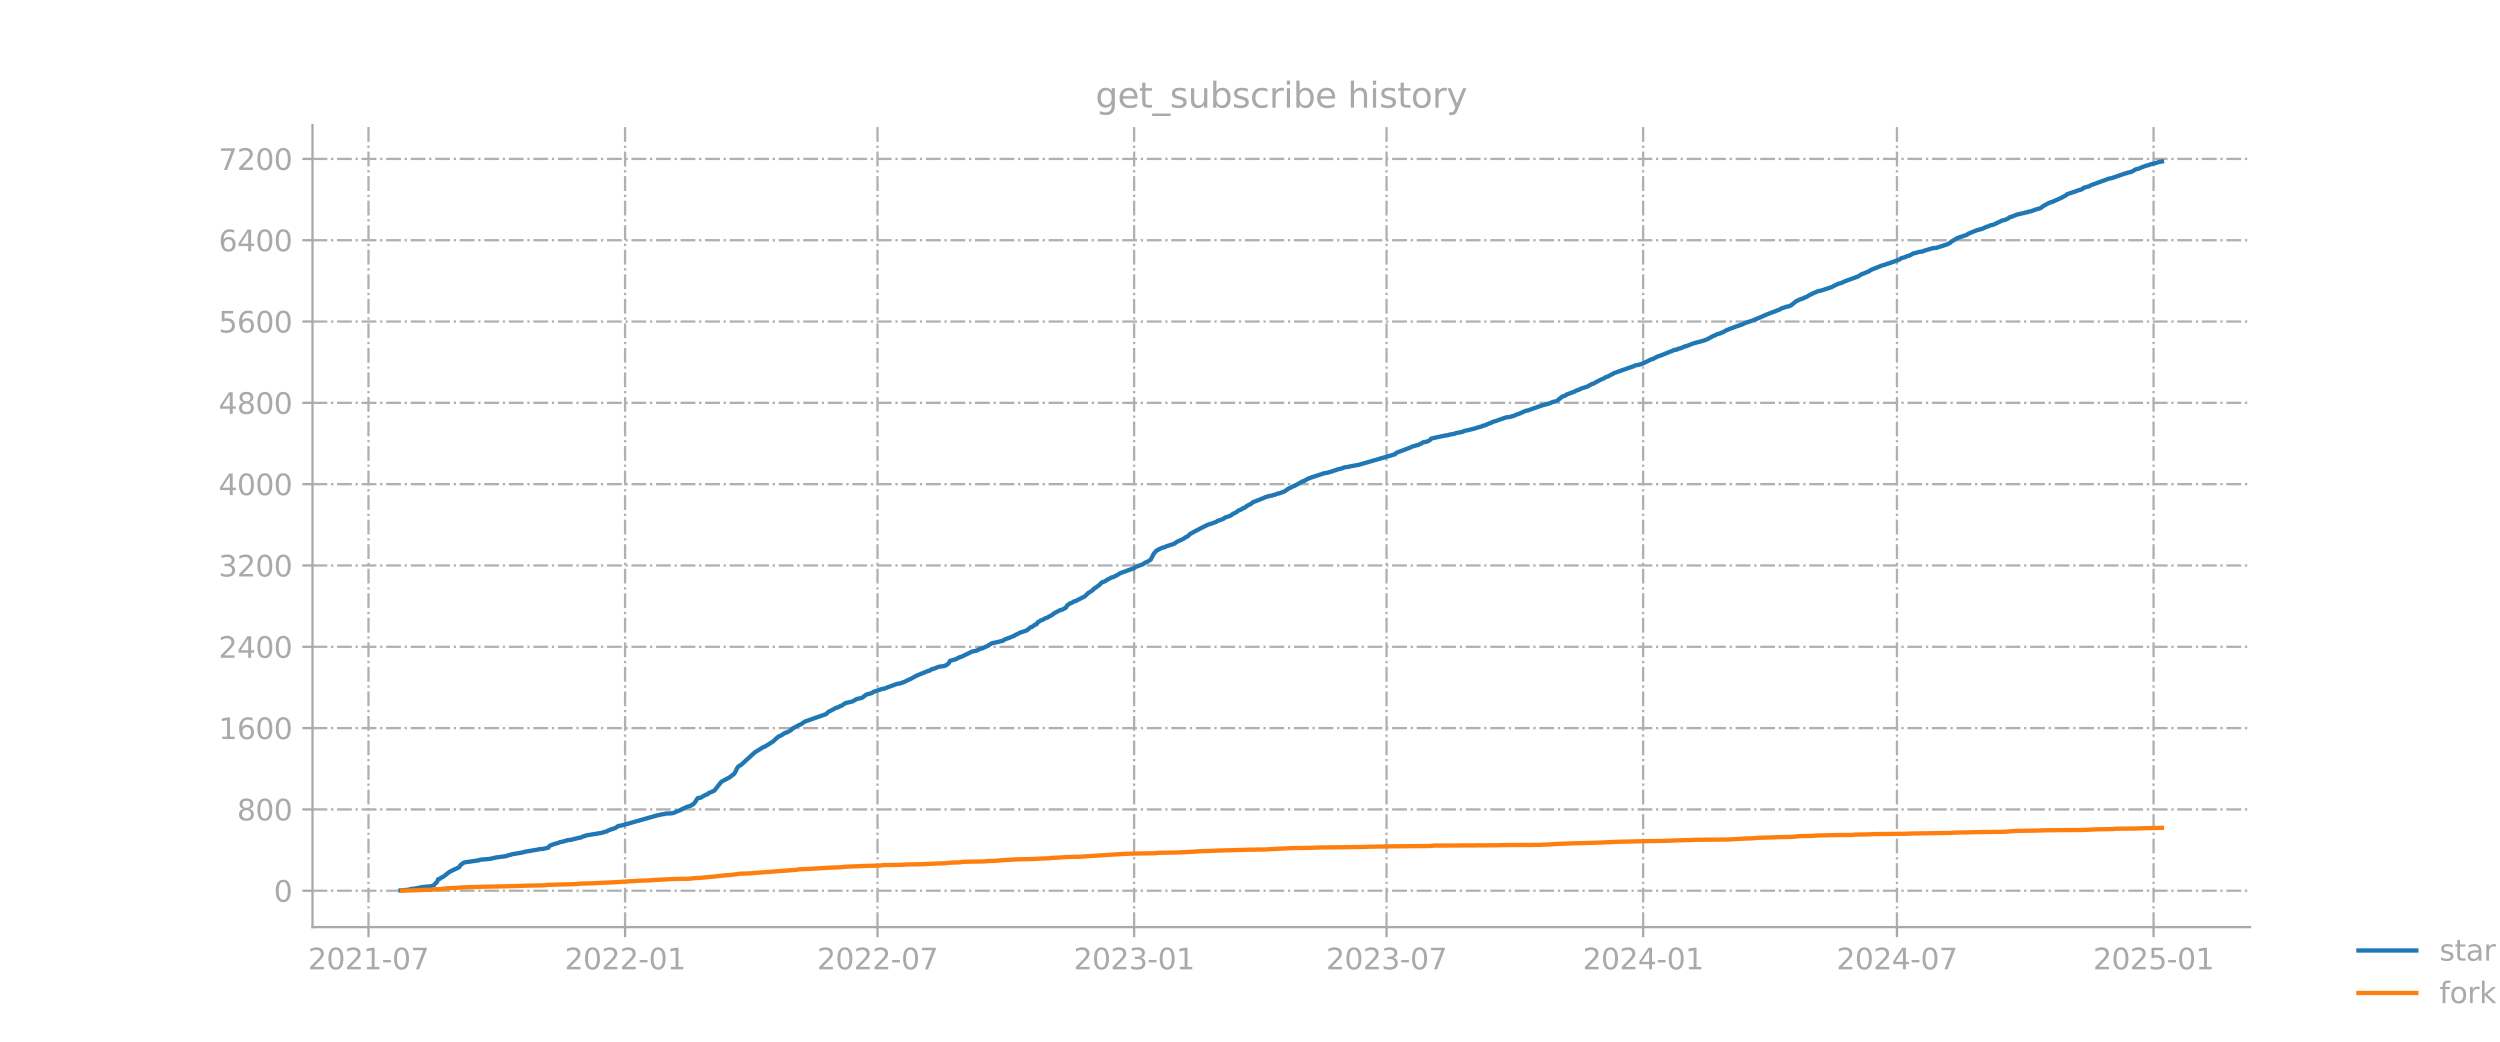 <?xml version="1.0" encoding="utf-8" standalone="no"?>
<!DOCTYPE svg PUBLIC "-//W3C//DTD SVG 1.1//EN"
  "http://www.w3.org/Graphics/SVG/1.1/DTD/svg11.dtd">
<svg xmlns:xlink="http://www.w3.org/1999/xlink" width="864pt" height="360pt" viewBox="0 0 864 360" xmlns="http://www.w3.org/2000/svg" version="1.1">
 <defs>
  <style type="text/css">*{stroke-linejoin: round; stroke-linecap: butt}</style>
 </defs>
 <g id="figure_1">
  <g id="patch_1">
   <path d="M 0 360 
L 864 360 
L 864 0 
L 0 0 
L 0 360 
z
" style="fill: none; opacity: 0"/>
  </g>
  <g id="axes_1">
   <g id="patch_2">
    <path d="M 108 320.4 
L 777.6 320.4 
L 777.6 43.2 
L 108 43.2 
L 108 320.4 
z
" style="fill: none; opacity: 0"/>
   </g>
   <g id="matplotlib.axis_1">
    <g id="xtick_1">
     <g id="line2d_1">
      <path d="M 127.351 320.4 
L 127.351 43.2 
" clip-path="url(#pc8fcc3683d)" style="fill: none; stroke-dasharray: 5.12,1.28,0.8,1.28; stroke-dashoffset: 0; stroke: #b0b0b0; stroke-width: 0.8"/>
     </g>
     <g id="line2d_2">
      <defs>
       <path id="m7be78a3e4e" d="M 0 0 
L 0 3.5 
" style="stroke: #a9a9a9; stroke-width: 0.8"/>
      </defs>
      <g>
       <use xlink:href="#m7be78a3e4e" x="127.351" y="320.4" style="fill: #a9a9a9; stroke: #a9a9a9; stroke-width: 0.8"/>
      </g>
     </g>
     <g id="text_1">
      <!-- 2021-07 -->
      <g style="fill: #a9a9a9" transform="translate(106.46 334.998) scale(0.1 -0.1)">
       <defs>
        <path id="DejaVuSans-32" d="M 1228 531 
L 3431 531 
L 3431 0 
L 469 0 
L 469 531 
Q 828 903 1448 1529 
Q 2069 2156 2228 2338 
Q 2531 2678 2651 2914 
Q 2772 3150 2772 3378 
Q 2772 3750 2511 3984 
Q 2250 4219 1831 4219 
Q 1534 4219 1204 4116 
Q 875 4013 500 3803 
L 500 4441 
Q 881 4594 1212 4672 
Q 1544 4750 1819 4750 
Q 2544 4750 2975 4387 
Q 3406 4025 3406 3419 
Q 3406 3131 3298 2873 
Q 3191 2616 2906 2266 
Q 2828 2175 2409 1742 
Q 1991 1309 1228 531 
z
" transform="scale(0.016)"/>
        <path id="DejaVuSans-30" d="M 2034 4250 
Q 1547 4250 1301 3770 
Q 1056 3291 1056 2328 
Q 1056 1369 1301 889 
Q 1547 409 2034 409 
Q 2525 409 2770 889 
Q 3016 1369 3016 2328 
Q 3016 3291 2770 3770 
Q 2525 4250 2034 4250 
z
M 2034 4750 
Q 2819 4750 3233 4129 
Q 3647 3509 3647 2328 
Q 3647 1150 3233 529 
Q 2819 -91 2034 -91 
Q 1250 -91 836 529 
Q 422 1150 422 2328 
Q 422 3509 836 4129 
Q 1250 4750 2034 4750 
z
" transform="scale(0.016)"/>
        <path id="DejaVuSans-31" d="M 794 531 
L 1825 531 
L 1825 4091 
L 703 3866 
L 703 4441 
L 1819 4666 
L 2450 4666 
L 2450 531 
L 3481 531 
L 3481 0 
L 794 0 
L 794 531 
z
" transform="scale(0.016)"/>
        <path id="DejaVuSans-2d" d="M 313 2009 
L 1997 2009 
L 1997 1497 
L 313 1497 
L 313 2009 
z
" transform="scale(0.016)"/>
        <path id="DejaVuSans-37" d="M 525 4666 
L 3525 4666 
L 3525 4397 
L 1831 0 
L 1172 0 
L 2766 4134 
L 525 4134 
L 525 4666 
z
" transform="scale(0.016)"/>
       </defs>
       <use xlink:href="#DejaVuSans-32"/>
       <use xlink:href="#DejaVuSans-30" transform="translate(63.623 0)"/>
       <use xlink:href="#DejaVuSans-32" transform="translate(127.246 0)"/>
       <use xlink:href="#DejaVuSans-31" transform="translate(190.869 0)"/>
       <use xlink:href="#DejaVuSans-2d" transform="translate(254.492 0)"/>
       <use xlink:href="#DejaVuSans-30" transform="translate(290.576 0)"/>
       <use xlink:href="#DejaVuSans-37" transform="translate(354.199 0)"/>
      </g>
     </g>
    </g>
    <g id="xtick_2">
     <g id="line2d_3">
      <path d="M 216.033 320.4 
L 216.033 43.2 
" clip-path="url(#pc8fcc3683d)" style="fill: none; stroke-dasharray: 5.12,1.28,0.8,1.28; stroke-dashoffset: 0; stroke: #b0b0b0; stroke-width: 0.8"/>
     </g>
     <g id="line2d_4">
      <g>
       <use xlink:href="#m7be78a3e4e" x="216.033" y="320.4" style="fill: #a9a9a9; stroke: #a9a9a9; stroke-width: 0.8"/>
      </g>
     </g>
     <g id="text_2">
      <!-- 2022-01 -->
      <g style="fill: #a9a9a9" transform="translate(195.142 334.998) scale(0.1 -0.1)">
       <use xlink:href="#DejaVuSans-32"/>
       <use xlink:href="#DejaVuSans-30" transform="translate(63.623 0)"/>
       <use xlink:href="#DejaVuSans-32" transform="translate(127.246 0)"/>
       <use xlink:href="#DejaVuSans-32" transform="translate(190.869 0)"/>
       <use xlink:href="#DejaVuSans-2d" transform="translate(254.492 0)"/>
       <use xlink:href="#DejaVuSans-30" transform="translate(290.576 0)"/>
       <use xlink:href="#DejaVuSans-31" transform="translate(354.199 0)"/>
      </g>
     </g>
    </g>
    <g id="xtick_3">
     <g id="line2d_5">
      <path d="M 303.27 320.4 
L 303.27 43.2 
" clip-path="url(#pc8fcc3683d)" style="fill: none; stroke-dasharray: 5.12,1.28,0.8,1.28; stroke-dashoffset: 0; stroke: #b0b0b0; stroke-width: 0.8"/>
     </g>
     <g id="line2d_6">
      <g>
       <use xlink:href="#m7be78a3e4e" x="303.27" y="320.4" style="fill: #a9a9a9; stroke: #a9a9a9; stroke-width: 0.8"/>
      </g>
     </g>
     <g id="text_3">
      <!-- 2022-07 -->
      <g style="fill: #a9a9a9" transform="translate(282.378 334.998) scale(0.1 -0.1)">
       <use xlink:href="#DejaVuSans-32"/>
       <use xlink:href="#DejaVuSans-30" transform="translate(63.623 0)"/>
       <use xlink:href="#DejaVuSans-32" transform="translate(127.246 0)"/>
       <use xlink:href="#DejaVuSans-32" transform="translate(190.869 0)"/>
       <use xlink:href="#DejaVuSans-2d" transform="translate(254.492 0)"/>
       <use xlink:href="#DejaVuSans-30" transform="translate(290.576 0)"/>
       <use xlink:href="#DejaVuSans-37" transform="translate(354.199 0)"/>
      </g>
     </g>
    </g>
    <g id="xtick_4">
     <g id="line2d_7">
      <path d="M 391.952 320.4 
L 391.952 43.2 
" clip-path="url(#pc8fcc3683d)" style="fill: none; stroke-dasharray: 5.12,1.28,0.8,1.28; stroke-dashoffset: 0; stroke: #b0b0b0; stroke-width: 0.8"/>
     </g>
     <g id="line2d_8">
      <g>
       <use xlink:href="#m7be78a3e4e" x="391.952" y="320.4" style="fill: #a9a9a9; stroke: #a9a9a9; stroke-width: 0.8"/>
      </g>
     </g>
     <g id="text_4">
      <!-- 2023-01 -->
      <g style="fill: #a9a9a9" transform="translate(371.061 334.998) scale(0.1 -0.1)">
       <defs>
        <path id="DejaVuSans-33" d="M 2597 2516 
Q 3050 2419 3304 2112 
Q 3559 1806 3559 1356 
Q 3559 666 3084 287 
Q 2609 -91 1734 -91 
Q 1441 -91 1130 -33 
Q 819 25 488 141 
L 488 750 
Q 750 597 1062 519 
Q 1375 441 1716 441 
Q 2309 441 2620 675 
Q 2931 909 2931 1356 
Q 2931 1769 2642 2001 
Q 2353 2234 1838 2234 
L 1294 2234 
L 1294 2753 
L 1863 2753 
Q 2328 2753 2575 2939 
Q 2822 3125 2822 3475 
Q 2822 3834 2567 4026 
Q 2313 4219 1838 4219 
Q 1578 4219 1281 4162 
Q 984 4106 628 3988 
L 628 4550 
Q 988 4650 1302 4700 
Q 1616 4750 1894 4750 
Q 2613 4750 3031 4423 
Q 3450 4097 3450 3541 
Q 3450 3153 3228 2886 
Q 3006 2619 2597 2516 
z
" transform="scale(0.016)"/>
       </defs>
       <use xlink:href="#DejaVuSans-32"/>
       <use xlink:href="#DejaVuSans-30" transform="translate(63.623 0)"/>
       <use xlink:href="#DejaVuSans-32" transform="translate(127.246 0)"/>
       <use xlink:href="#DejaVuSans-33" transform="translate(190.869 0)"/>
       <use xlink:href="#DejaVuSans-2d" transform="translate(254.492 0)"/>
       <use xlink:href="#DejaVuSans-30" transform="translate(290.576 0)"/>
       <use xlink:href="#DejaVuSans-31" transform="translate(354.199 0)"/>
      </g>
     </g>
    </g>
    <g id="xtick_5">
     <g id="line2d_9">
      <path d="M 479.189 320.4 
L 479.189 43.2 
" clip-path="url(#pc8fcc3683d)" style="fill: none; stroke-dasharray: 5.12,1.28,0.8,1.28; stroke-dashoffset: 0; stroke: #b0b0b0; stroke-width: 0.8"/>
     </g>
     <g id="line2d_10">
      <g>
       <use xlink:href="#m7be78a3e4e" x="479.189" y="320.4" style="fill: #a9a9a9; stroke: #a9a9a9; stroke-width: 0.8"/>
      </g>
     </g>
     <g id="text_5">
      <!-- 2023-07 -->
      <g style="fill: #a9a9a9" transform="translate(458.297 334.998) scale(0.1 -0.1)">
       <use xlink:href="#DejaVuSans-32"/>
       <use xlink:href="#DejaVuSans-30" transform="translate(63.623 0)"/>
       <use xlink:href="#DejaVuSans-32" transform="translate(127.246 0)"/>
       <use xlink:href="#DejaVuSans-33" transform="translate(190.869 0)"/>
       <use xlink:href="#DejaVuSans-2d" transform="translate(254.492 0)"/>
       <use xlink:href="#DejaVuSans-30" transform="translate(290.576 0)"/>
       <use xlink:href="#DejaVuSans-37" transform="translate(354.199 0)"/>
      </g>
     </g>
    </g>
    <g id="xtick_6">
     <g id="line2d_11">
      <path d="M 567.871 320.4 
L 567.871 43.2 
" clip-path="url(#pc8fcc3683d)" style="fill: none; stroke-dasharray: 5.12,1.28,0.8,1.28; stroke-dashoffset: 0; stroke: #b0b0b0; stroke-width: 0.8"/>
     </g>
     <g id="line2d_12">
      <g>
       <use xlink:href="#m7be78a3e4e" x="567.871" y="320.4" style="fill: #a9a9a9; stroke: #a9a9a9; stroke-width: 0.8"/>
      </g>
     </g>
     <g id="text_6">
      <!-- 2024-01 -->
      <g style="fill: #a9a9a9" transform="translate(546.98 334.998) scale(0.1 -0.1)">
       <defs>
        <path id="DejaVuSans-34" d="M 2419 4116 
L 825 1625 
L 2419 1625 
L 2419 4116 
z
M 2253 4666 
L 3047 4666 
L 3047 1625 
L 3713 1625 
L 3713 1100 
L 3047 1100 
L 3047 0 
L 2419 0 
L 2419 1100 
L 313 1100 
L 313 1709 
L 2253 4666 
z
" transform="scale(0.016)"/>
       </defs>
       <use xlink:href="#DejaVuSans-32"/>
       <use xlink:href="#DejaVuSans-30" transform="translate(63.623 0)"/>
       <use xlink:href="#DejaVuSans-32" transform="translate(127.246 0)"/>
       <use xlink:href="#DejaVuSans-34" transform="translate(190.869 0)"/>
       <use xlink:href="#DejaVuSans-2d" transform="translate(254.492 0)"/>
       <use xlink:href="#DejaVuSans-30" transform="translate(290.576 0)"/>
       <use xlink:href="#DejaVuSans-31" transform="translate(354.199 0)"/>
      </g>
     </g>
    </g>
    <g id="xtick_7">
     <g id="line2d_13">
      <path d="M 655.589 320.4 
L 655.589 43.2 
" clip-path="url(#pc8fcc3683d)" style="fill: none; stroke-dasharray: 5.12,1.28,0.8,1.28; stroke-dashoffset: 0; stroke: #b0b0b0; stroke-width: 0.8"/>
     </g>
     <g id="line2d_14">
      <g>
       <use xlink:href="#m7be78a3e4e" x="655.589" y="320.4" style="fill: #a9a9a9; stroke: #a9a9a9; stroke-width: 0.8"/>
      </g>
     </g>
     <g id="text_7">
      <!-- 2024-07 -->
      <g style="fill: #a9a9a9" transform="translate(634.698 334.998) scale(0.1 -0.1)">
       <use xlink:href="#DejaVuSans-32"/>
       <use xlink:href="#DejaVuSans-30" transform="translate(63.623 0)"/>
       <use xlink:href="#DejaVuSans-32" transform="translate(127.246 0)"/>
       <use xlink:href="#DejaVuSans-34" transform="translate(190.869 0)"/>
       <use xlink:href="#DejaVuSans-2d" transform="translate(254.492 0)"/>
       <use xlink:href="#DejaVuSans-30" transform="translate(290.576 0)"/>
       <use xlink:href="#DejaVuSans-37" transform="translate(354.199 0)"/>
      </g>
     </g>
    </g>
    <g id="xtick_8">
     <g id="line2d_15">
      <path d="M 744.272 320.4 
L 744.272 43.2 
" clip-path="url(#pc8fcc3683d)" style="fill: none; stroke-dasharray: 5.12,1.28,0.8,1.28; stroke-dashoffset: 0; stroke: #b0b0b0; stroke-width: 0.8"/>
     </g>
     <g id="line2d_16">
      <g>
       <use xlink:href="#m7be78a3e4e" x="744.272" y="320.4" style="fill: #a9a9a9; stroke: #a9a9a9; stroke-width: 0.8"/>
      </g>
     </g>
     <g id="text_8">
      <!-- 2025-01 -->
      <g style="fill: #a9a9a9" transform="translate(723.38 334.998) scale(0.1 -0.1)">
       <defs>
        <path id="DejaVuSans-35" d="M 691 4666 
L 3169 4666 
L 3169 4134 
L 1269 4134 
L 1269 2991 
Q 1406 3038 1543 3061 
Q 1681 3084 1819 3084 
Q 2600 3084 3056 2656 
Q 3513 2228 3513 1497 
Q 3513 744 3044 326 
Q 2575 -91 1722 -91 
Q 1428 -91 1123 -41 
Q 819 9 494 109 
L 494 744 
Q 775 591 1075 516 
Q 1375 441 1709 441 
Q 2250 441 2565 725 
Q 2881 1009 2881 1497 
Q 2881 1984 2565 2268 
Q 2250 2553 1709 2553 
Q 1456 2553 1204 2497 
Q 953 2441 691 2322 
L 691 4666 
z
" transform="scale(0.016)"/>
       </defs>
       <use xlink:href="#DejaVuSans-32"/>
       <use xlink:href="#DejaVuSans-30" transform="translate(63.623 0)"/>
       <use xlink:href="#DejaVuSans-32" transform="translate(127.246 0)"/>
       <use xlink:href="#DejaVuSans-35" transform="translate(190.869 0)"/>
       <use xlink:href="#DejaVuSans-2d" transform="translate(254.492 0)"/>
       <use xlink:href="#DejaVuSans-30" transform="translate(290.576 0)"/>
       <use xlink:href="#DejaVuSans-31" transform="translate(354.199 0)"/>
      </g>
     </g>
    </g>
   </g>
   <g id="matplotlib.axis_2">
    <g id="ytick_1">
     <g id="line2d_17">
      <path d="M 108 307.835 
L 777.6 307.835 
" clip-path="url(#pc8fcc3683d)" style="fill: none; stroke-dasharray: 5.12,1.28,0.8,1.28; stroke-dashoffset: 0; stroke: #b0b0b0; stroke-width: 0.8"/>
     </g>
     <g id="line2d_18">
      <defs>
       <path id="m34ce8339b3" d="M 0 0 
L -3.5 0 
" style="stroke: #a9a9a9; stroke-width: 0.8"/>
      </defs>
      <g>
       <use xlink:href="#m34ce8339b3" x="108" y="307.835" style="fill: #a9a9a9; stroke: #a9a9a9; stroke-width: 0.8"/>
      </g>
     </g>
     <g id="text_9">
      <!-- 0 -->
      <g style="fill: #a9a9a9" transform="translate(94.638 311.634) scale(0.1 -0.1)">
       <use xlink:href="#DejaVuSans-30"/>
      </g>
     </g>
    </g>
    <g id="ytick_2">
     <g id="line2d_19">
      <path d="M 108 279.734 
L 777.6 279.734 
" clip-path="url(#pc8fcc3683d)" style="fill: none; stroke-dasharray: 5.12,1.28,0.8,1.28; stroke-dashoffset: 0; stroke: #b0b0b0; stroke-width: 0.8"/>
     </g>
     <g id="line2d_20">
      <g>
       <use xlink:href="#m34ce8339b3" x="108" y="279.734" style="fill: #a9a9a9; stroke: #a9a9a9; stroke-width: 0.8"/>
      </g>
     </g>
     <g id="text_10">
      <!-- 800 -->
      <g style="fill: #a9a9a9" transform="translate(81.912 283.533) scale(0.1 -0.1)">
       <defs>
        <path id="DejaVuSans-38" d="M 2034 2216 
Q 1584 2216 1326 1975 
Q 1069 1734 1069 1313 
Q 1069 891 1326 650 
Q 1584 409 2034 409 
Q 2484 409 2743 651 
Q 3003 894 3003 1313 
Q 3003 1734 2745 1975 
Q 2488 2216 2034 2216 
z
M 1403 2484 
Q 997 2584 770 2862 
Q 544 3141 544 3541 
Q 544 4100 942 4425 
Q 1341 4750 2034 4750 
Q 2731 4750 3128 4425 
Q 3525 4100 3525 3541 
Q 3525 3141 3298 2862 
Q 3072 2584 2669 2484 
Q 3125 2378 3379 2068 
Q 3634 1759 3634 1313 
Q 3634 634 3220 271 
Q 2806 -91 2034 -91 
Q 1263 -91 848 271 
Q 434 634 434 1313 
Q 434 1759 690 2068 
Q 947 2378 1403 2484 
z
M 1172 3481 
Q 1172 3119 1398 2916 
Q 1625 2713 2034 2713 
Q 2441 2713 2670 2916 
Q 2900 3119 2900 3481 
Q 2900 3844 2670 4047 
Q 2441 4250 2034 4250 
Q 1625 4250 1398 4047 
Q 1172 3844 1172 3481 
z
" transform="scale(0.016)"/>
       </defs>
       <use xlink:href="#DejaVuSans-38"/>
       <use xlink:href="#DejaVuSans-30" transform="translate(63.623 0)"/>
       <use xlink:href="#DejaVuSans-30" transform="translate(127.246 0)"/>
      </g>
     </g>
    </g>
    <g id="ytick_3">
     <g id="line2d_21">
      <path d="M 108 251.632 
L 777.6 251.632 
" clip-path="url(#pc8fcc3683d)" style="fill: none; stroke-dasharray: 5.12,1.28,0.8,1.28; stroke-dashoffset: 0; stroke: #b0b0b0; stroke-width: 0.8"/>
     </g>
     <g id="line2d_22">
      <g>
       <use xlink:href="#m34ce8339b3" x="108" y="251.632" style="fill: #a9a9a9; stroke: #a9a9a9; stroke-width: 0.8"/>
      </g>
     </g>
     <g id="text_11">
      <!-- 1600 -->
      <g style="fill: #a9a9a9" transform="translate(75.55 255.431) scale(0.1 -0.1)">
       <defs>
        <path id="DejaVuSans-36" d="M 2113 2584 
Q 1688 2584 1439 2293 
Q 1191 2003 1191 1497 
Q 1191 994 1439 701 
Q 1688 409 2113 409 
Q 2538 409 2786 701 
Q 3034 994 3034 1497 
Q 3034 2003 2786 2293 
Q 2538 2584 2113 2584 
z
M 3366 4563 
L 3366 3988 
Q 3128 4100 2886 4159 
Q 2644 4219 2406 4219 
Q 1781 4219 1451 3797 
Q 1122 3375 1075 2522 
Q 1259 2794 1537 2939 
Q 1816 3084 2150 3084 
Q 2853 3084 3261 2657 
Q 3669 2231 3669 1497 
Q 3669 778 3244 343 
Q 2819 -91 2113 -91 
Q 1303 -91 875 529 
Q 447 1150 447 2328 
Q 447 3434 972 4092 
Q 1497 4750 2381 4750 
Q 2619 4750 2861 4703 
Q 3103 4656 3366 4563 
z
" transform="scale(0.016)"/>
       </defs>
       <use xlink:href="#DejaVuSans-31"/>
       <use xlink:href="#DejaVuSans-36" transform="translate(63.623 0)"/>
       <use xlink:href="#DejaVuSans-30" transform="translate(127.246 0)"/>
       <use xlink:href="#DejaVuSans-30" transform="translate(190.869 0)"/>
      </g>
     </g>
    </g>
    <g id="ytick_4">
     <g id="line2d_23">
      <path d="M 108 223.531 
L 777.6 223.531 
" clip-path="url(#pc8fcc3683d)" style="fill: none; stroke-dasharray: 5.12,1.28,0.8,1.28; stroke-dashoffset: 0; stroke: #b0b0b0; stroke-width: 0.8"/>
     </g>
     <g id="line2d_24">
      <g>
       <use xlink:href="#m34ce8339b3" x="108" y="223.531" style="fill: #a9a9a9; stroke: #a9a9a9; stroke-width: 0.8"/>
      </g>
     </g>
     <g id="text_12">
      <!-- 2400 -->
      <g style="fill: #a9a9a9" transform="translate(75.55 227.33) scale(0.1 -0.1)">
       <use xlink:href="#DejaVuSans-32"/>
       <use xlink:href="#DejaVuSans-34" transform="translate(63.623 0)"/>
       <use xlink:href="#DejaVuSans-30" transform="translate(127.246 0)"/>
       <use xlink:href="#DejaVuSans-30" transform="translate(190.869 0)"/>
      </g>
     </g>
    </g>
    <g id="ytick_5">
     <g id="line2d_25">
      <path d="M 108 195.429 
L 777.6 195.429 
" clip-path="url(#pc8fcc3683d)" style="fill: none; stroke-dasharray: 5.12,1.28,0.8,1.28; stroke-dashoffset: 0; stroke: #b0b0b0; stroke-width: 0.8"/>
     </g>
     <g id="line2d_26">
      <g>
       <use xlink:href="#m34ce8339b3" x="108" y="195.429" style="fill: #a9a9a9; stroke: #a9a9a9; stroke-width: 0.8"/>
      </g>
     </g>
     <g id="text_13">
      <!-- 3200 -->
      <g style="fill: #a9a9a9" transform="translate(75.55 199.228) scale(0.1 -0.1)">
       <use xlink:href="#DejaVuSans-33"/>
       <use xlink:href="#DejaVuSans-32" transform="translate(63.623 0)"/>
       <use xlink:href="#DejaVuSans-30" transform="translate(127.246 0)"/>
       <use xlink:href="#DejaVuSans-30" transform="translate(190.869 0)"/>
      </g>
     </g>
    </g>
    <g id="ytick_6">
     <g id="line2d_27">
      <path d="M 108 167.328 
L 777.6 167.328 
" clip-path="url(#pc8fcc3683d)" style="fill: none; stroke-dasharray: 5.12,1.28,0.8,1.28; stroke-dashoffset: 0; stroke: #b0b0b0; stroke-width: 0.8"/>
     </g>
     <g id="line2d_28">
      <g>
       <use xlink:href="#m34ce8339b3" x="108" y="167.328" style="fill: #a9a9a9; stroke: #a9a9a9; stroke-width: 0.8"/>
      </g>
     </g>
     <g id="text_14">
      <!-- 4000 -->
      <g style="fill: #a9a9a9" transform="translate(75.55 171.127) scale(0.1 -0.1)">
       <use xlink:href="#DejaVuSans-34"/>
       <use xlink:href="#DejaVuSans-30" transform="translate(63.623 0)"/>
       <use xlink:href="#DejaVuSans-30" transform="translate(127.246 0)"/>
       <use xlink:href="#DejaVuSans-30" transform="translate(190.869 0)"/>
      </g>
     </g>
    </g>
    <g id="ytick_7">
     <g id="line2d_29">
      <path d="M 108 139.226 
L 777.6 139.226 
" clip-path="url(#pc8fcc3683d)" style="fill: none; stroke-dasharray: 5.12,1.28,0.8,1.28; stroke-dashoffset: 0; stroke: #b0b0b0; stroke-width: 0.8"/>
     </g>
     <g id="line2d_30">
      <g>
       <use xlink:href="#m34ce8339b3" x="108" y="139.226" style="fill: #a9a9a9; stroke: #a9a9a9; stroke-width: 0.8"/>
      </g>
     </g>
     <g id="text_15">
      <!-- 4800 -->
      <g style="fill: #a9a9a9" transform="translate(75.55 143.025) scale(0.1 -0.1)">
       <use xlink:href="#DejaVuSans-34"/>
       <use xlink:href="#DejaVuSans-38" transform="translate(63.623 0)"/>
       <use xlink:href="#DejaVuSans-30" transform="translate(127.246 0)"/>
       <use xlink:href="#DejaVuSans-30" transform="translate(190.869 0)"/>
      </g>
     </g>
    </g>
    <g id="ytick_8">
     <g id="line2d_31">
      <path d="M 108 111.125 
L 777.6 111.125 
" clip-path="url(#pc8fcc3683d)" style="fill: none; stroke-dasharray: 5.12,1.28,0.8,1.28; stroke-dashoffset: 0; stroke: #b0b0b0; stroke-width: 0.8"/>
     </g>
     <g id="line2d_32">
      <g>
       <use xlink:href="#m34ce8339b3" x="108" y="111.125" style="fill: #a9a9a9; stroke: #a9a9a9; stroke-width: 0.8"/>
      </g>
     </g>
     <g id="text_16">
      <!-- 5600 -->
      <g style="fill: #a9a9a9" transform="translate(75.55 114.924) scale(0.1 -0.1)">
       <use xlink:href="#DejaVuSans-35"/>
       <use xlink:href="#DejaVuSans-36" transform="translate(63.623 0)"/>
       <use xlink:href="#DejaVuSans-30" transform="translate(127.246 0)"/>
       <use xlink:href="#DejaVuSans-30" transform="translate(190.869 0)"/>
      </g>
     </g>
    </g>
    <g id="ytick_9">
     <g id="line2d_33">
      <path d="M 108 83.023 
L 777.6 83.023 
" clip-path="url(#pc8fcc3683d)" style="fill: none; stroke-dasharray: 5.12,1.28,0.8,1.28; stroke-dashoffset: 0; stroke: #b0b0b0; stroke-width: 0.8"/>
     </g>
     <g id="line2d_34">
      <g>
       <use xlink:href="#m34ce8339b3" x="108" y="83.023" style="fill: #a9a9a9; stroke: #a9a9a9; stroke-width: 0.8"/>
      </g>
     </g>
     <g id="text_17">
      <!-- 6400 -->
      <g style="fill: #a9a9a9" transform="translate(75.55 86.823) scale(0.1 -0.1)">
       <use xlink:href="#DejaVuSans-36"/>
       <use xlink:href="#DejaVuSans-34" transform="translate(63.623 0)"/>
       <use xlink:href="#DejaVuSans-30" transform="translate(127.246 0)"/>
       <use xlink:href="#DejaVuSans-30" transform="translate(190.869 0)"/>
      </g>
     </g>
    </g>
    <g id="ytick_10">
     <g id="line2d_35">
      <path d="M 108 54.922 
L 777.6 54.922 
" clip-path="url(#pc8fcc3683d)" style="fill: none; stroke-dasharray: 5.12,1.28,0.8,1.28; stroke-dashoffset: 0; stroke: #b0b0b0; stroke-width: 0.8"/>
     </g>
     <g id="line2d_36">
      <g>
       <use xlink:href="#m34ce8339b3" x="108" y="54.922" style="fill: #a9a9a9; stroke: #a9a9a9; stroke-width: 0.8"/>
      </g>
     </g>
     <g id="text_18">
      <!-- 7200 -->
      <g style="fill: #a9a9a9" transform="translate(75.55 58.721) scale(0.1 -0.1)">
       <use xlink:href="#DejaVuSans-37"/>
       <use xlink:href="#DejaVuSans-32" transform="translate(63.623 0)"/>
       <use xlink:href="#DejaVuSans-30" transform="translate(127.246 0)"/>
       <use xlink:href="#DejaVuSans-30" transform="translate(190.869 0)"/>
      </g>
     </g>
    </g>
   </g>
   <g id="line2d_37">
    <path d="M 138.436 307.73 
L 141.328 307.484 
L 141.81 307.273 
L 143.738 307.027 
L 145.666 306.641 
L 146.63 306.5 
L 149.04 306.29 
L 150.004 305.903 
L 150.486 305.271 
L 150.968 304.92 
L 151.45 303.831 
L 151.932 303.76 
L 152.413 303.374 
L 153.377 302.882 
L 155.305 301.337 
L 157.233 300.388 
L 158.679 299.721 
L 159.161 298.948 
L 160.125 298.245 
L 160.607 298.035 
L 165.427 297.332 
L 165.909 297.121 
L 169.282 296.84 
L 171.21 296.384 
L 175.066 295.857 
L 175.548 295.611 
L 176.03 295.541 
L 176.994 295.225 
L 180.368 294.663 
L 181.332 294.382 
L 185.669 293.644 
L 186.633 293.433 
L 187.597 293.398 
L 189.525 292.941 
L 190.007 292.274 
L 191.453 291.712 
L 192.899 291.326 
L 193.381 291.08 
L 194.345 290.904 
L 196.273 290.342 
L 197.237 290.272 
L 198.201 290.026 
L 200.128 289.534 
L 200.61 289.499 
L 201.574 289.042 
L 202.056 288.972 
L 202.538 288.726 
L 207.84 287.848 
L 209.768 287.286 
L 210.25 286.97 
L 212.66 286.162 
L 213.624 285.494 
L 215.069 285.213 
L 227.601 281.666 
L 228.083 281.666 
L 228.565 281.455 
L 229.529 281.349 
L 230.011 281.174 
L 231.938 281.104 
L 232.902 280.928 
L 233.866 280.436 
L 235.312 279.909 
L 235.794 279.593 
L 236.758 279.172 
L 237.24 278.926 
L 238.204 278.61 
L 238.686 278.469 
L 239.65 277.872 
L 240.132 277.345 
L 241.096 275.87 
L 241.578 275.729 
L 242.06 275.729 
L 243.506 274.886 
L 243.988 274.64 
L 244.47 274.535 
L 244.952 274.078 
L 245.916 273.692 
L 246.879 273.235 
L 249.289 270.179 
L 252.181 268.634 
L 253.145 267.861 
L 253.627 267.545 
L 254.109 266.842 
L 254.591 265.753 
L 255.073 265.015 
L 255.555 264.629 
L 256.037 264.418 
L 259.893 260.906 
L 260.857 260.027 
L 263.748 258.236 
L 264.23 258.06 
L 265.676 257.217 
L 267.122 256.269 
L 269.05 254.548 
L 270.014 254.161 
L 270.978 253.494 
L 271.46 253.213 
L 271.942 253.143 
L 273.388 252.335 
L 273.87 251.808 
L 276.28 250.508 
L 276.762 250.332 
L 278.207 249.349 
L 285.437 246.82 
L 286.401 245.942 
L 287.365 245.485 
L 288.329 244.958 
L 288.811 244.677 
L 289.775 244.396 
L 290.257 244.08 
L 290.739 243.939 
L 292.185 242.991 
L 294.594 242.429 
L 296.04 241.586 
L 297.486 241.27 
L 297.968 241.129 
L 299.414 240.04 
L 301.342 239.513 
L 301.824 239.127 
L 304.716 238.143 
L 305.68 237.968 
L 306.644 237.581 
L 310.017 236.352 
L 310.981 236.211 
L 312.427 235.72 
L 314.837 234.561 
L 316.765 233.507 
L 320.621 231.926 
L 321.103 231.856 
L 322.067 231.259 
L 322.549 231.188 
L 324.477 230.416 
L 326.404 230.17 
L 327.368 229.678 
L 327.85 229.256 
L 328.332 228.378 
L 330.26 227.851 
L 331.706 227.114 
L 332.188 227.008 
L 336.044 225.147 
L 337.49 224.866 
L 338.454 224.374 
L 338.936 224.163 
L 339.418 224.093 
L 341.345 223.215 
L 342.791 222.301 
L 344.237 222.02 
L 346.647 221.423 
L 347.129 221.037 
L 348.575 220.51 
L 350.503 219.737 
L 350.985 219.386 
L 351.467 219.21 
L 352.431 218.683 
L 354.841 217.875 
L 356.287 216.716 
L 356.768 216.611 
L 357.732 215.838 
L 358.214 215.768 
L 358.696 214.995 
L 359.178 214.784 
L 359.66 214.398 
L 360.142 214.327 
L 361.106 213.73 
L 362.07 213.414 
L 362.552 213.063 
L 363.034 212.887 
L 364.48 211.869 
L 366.408 210.85 
L 366.89 210.78 
L 368.336 210.042 
L 368.818 209.234 
L 369.782 208.532 
L 370.264 208.426 
L 371.228 207.829 
L 371.71 207.724 
L 372.673 207.232 
L 374.601 206.283 
L 375.083 205.932 
L 376.047 204.984 
L 377.011 204.387 
L 377.493 204.07 
L 377.975 203.544 
L 379.903 202.209 
L 380.385 201.647 
L 380.867 201.26 
L 381.831 200.909 
L 382.795 200.277 
L 384.241 199.539 
L 384.723 199.469 
L 386.169 198.696 
L 387.133 198.099 
L 391.952 196.343 
L 392.434 195.956 
L 394.362 195.218 
L 394.844 195.078 
L 395.808 194.446 
L 396.772 194.024 
L 397.736 193.357 
L 398.7 191.425 
L 399.664 190.301 
L 401.11 189.563 
L 402.074 189.177 
L 402.556 189.106 
L 403.038 188.825 
L 405.447 188.053 
L 405.929 187.842 
L 406.893 187.174 
L 408.339 186.542 
L 409.303 186.015 
L 409.785 185.664 
L 410.267 185.453 
L 410.749 185.102 
L 411.231 184.575 
L 412.195 184.048 
L 414.605 182.748 
L 417.497 181.308 
L 418.943 180.887 
L 420.388 180.325 
L 420.87 179.973 
L 421.834 179.692 
L 422.798 179.306 
L 423.28 178.92 
L 425.208 178.252 
L 426.172 177.55 
L 427.136 177.128 
L 428.1 176.39 
L 429.064 176.039 
L 429.546 175.618 
L 430.028 175.547 
L 430.992 174.81 
L 431.956 174.318 
L 432.438 174.107 
L 432.92 173.615 
L 436.293 172.281 
L 437.257 171.859 
L 438.703 171.402 
L 439.667 171.262 
L 440.149 171.051 
L 440.631 170.981 
L 441.595 170.559 
L 442.077 170.524 
L 444.005 169.787 
L 445.451 168.768 
L 445.933 168.592 
L 446.897 168.065 
L 447.379 167.925 
L 450.271 166.309 
L 450.752 166.204 
L 452.198 165.361 
L 453.644 164.869 
L 454.608 164.553 
L 456.536 163.92 
L 457.5 163.604 
L 459.428 163.218 
L 459.91 163.007 
L 460.392 162.937 
L 461.356 162.515 
L 461.838 162.445 
L 462.32 162.199 
L 463.284 162.024 
L 464.73 161.497 
L 465.694 161.391 
L 467.139 161.075 
L 469.549 160.654 
L 482.081 157 
L 482.562 156.509 
L 483.526 156.122 
L 487.382 154.682 
L 487.864 154.401 
L 489.31 153.98 
L 490.274 153.734 
L 490.756 153.418 
L 491.238 153.312 
L 491.72 152.891 
L 493.166 152.61 
L 494.13 152.153 
L 494.612 151.591 
L 496.54 151.134 
L 499.913 150.432 
L 500.395 150.432 
L 500.877 150.221 
L 502.805 149.87 
L 503.287 149.659 
L 505.215 149.308 
L 506.179 148.886 
L 507.143 148.711 
L 509.553 148.113 
L 511.481 147.516 
L 511.963 147.411 
L 512.445 147.165 
L 513.409 146.919 
L 513.89 146.638 
L 515.336 146.146 
L 515.818 145.83 
L 516.782 145.549 
L 520.638 144.214 
L 521.602 144.144 
L 523.53 143.582 
L 524.012 143.301 
L 524.976 143.02 
L 527.386 141.931 
L 527.868 141.896 
L 533.169 140.034 
L 535.579 139.402 
L 536.543 138.945 
L 537.989 138.629 
L 539.917 137.048 
L 540.881 136.767 
L 541.363 136.381 
L 544.255 135.292 
L 544.737 134.976 
L 545.7 134.695 
L 546.182 134.379 
L 548.592 133.606 
L 550.038 132.763 
L 550.52 132.658 
L 552.93 131.358 
L 554.376 130.726 
L 554.858 130.374 
L 555.822 130.058 
L 556.786 129.496 
L 557.268 129.32 
L 557.75 128.969 
L 564.015 126.756 
L 564.497 126.651 
L 564.979 126.335 
L 566.907 125.948 
L 567.871 125.562 
L 570.763 124.157 
L 571.245 124.087 
L 572.691 123.279 
L 574.137 122.787 
L 577.51 121.417 
L 577.992 121.276 
L 578.474 120.96 
L 579.438 120.855 
L 579.92 120.539 
L 580.884 120.363 
L 581.848 119.906 
L 582.33 119.696 
L 582.812 119.625 
L 585.222 118.677 
L 586.668 118.291 
L 587.632 118.045 
L 589.078 117.623 
L 590.042 117.237 
L 591.97 116.183 
L 592.933 115.797 
L 593.415 115.481 
L 594.379 115.27 
L 594.861 114.989 
L 595.343 114.883 
L 596.789 114.075 
L 597.753 113.689 
L 599.681 112.951 
L 602.091 112.143 
L 603.055 111.652 
L 605.465 110.844 
L 608.356 109.685 
L 610.284 108.806 
L 615.104 106.945 
L 615.586 106.629 
L 617.514 105.961 
L 617.996 105.961 
L 618.96 105.54 
L 620.888 103.994 
L 621.37 103.854 
L 621.852 103.537 
L 622.334 103.432 
L 622.816 103.186 
L 623.298 103.116 
L 623.779 102.765 
L 624.261 102.659 
L 625.225 102.062 
L 626.671 101.324 
L 627.635 100.938 
L 628.117 100.692 
L 629.563 100.376 
L 631.973 99.568 
L 632.937 99.252 
L 634.383 98.514 
L 635.347 98.058 
L 636.311 97.812 
L 637.757 97.144 
L 642.094 95.564 
L 643.54 94.685 
L 644.022 94.58 
L 644.986 94.123 
L 645.95 93.772 
L 646.432 93.351 
L 647.396 92.964 
L 650.288 91.805 
L 651.734 91.383 
L 652.216 91.138 
L 652.698 91.067 
L 654.144 90.54 
L 655.589 90.014 
L 656.553 89.627 
L 657.035 89.241 
L 658.481 88.854 
L 658.963 88.573 
L 659.927 88.327 
L 661.373 87.52 
L 661.855 87.484 
L 663.301 87.028 
L 664.265 86.958 
L 665.229 86.571 
L 668.121 85.728 
L 669.085 85.693 
L 672.94 84.464 
L 673.904 83.937 
L 674.386 83.515 
L 675.832 82.672 
L 676.314 82.321 
L 677.278 81.97 
L 679.688 81.197 
L 680.17 80.81 
L 683.062 79.616 
L 684.99 79.089 
L 685.954 78.668 
L 686.436 78.422 
L 687.399 78.141 
L 687.881 77.86 
L 688.845 77.684 
L 691.255 76.56 
L 691.737 76.279 
L 693.183 75.928 
L 693.665 75.612 
L 694.147 75.436 
L 694.629 75.014 
L 695.111 74.944 
L 697.039 74.171 
L 698.967 73.715 
L 699.449 73.644 
L 699.931 73.434 
L 700.413 73.399 
L 701.377 73.082 
L 701.859 73.047 
L 703.304 72.485 
L 705.232 71.923 
L 706.196 71.186 
L 708.124 70.132 
L 709.57 69.64 
L 712.462 68.34 
L 713.426 67.813 
L 713.908 67.567 
L 714.39 67.111 
L 717.282 66.162 
L 718.245 65.776 
L 719.209 65.53 
L 719.691 65.284 
L 720.173 64.863 
L 722.101 64.371 
L 722.583 64.02 
L 728.849 61.736 
L 729.813 61.561 
L 734.15 60.05 
L 735.114 59.804 
L 735.596 59.594 
L 736.078 59.559 
L 737.042 59.172 
L 738.006 58.575 
L 738.488 58.399 
L 738.97 58.364 
L 740.416 57.732 
L 741.862 57.205 
L 742.344 57.135 
L 743.308 56.748 
L 744.754 56.432 
L 746.2 55.976 
L 747.164 55.8 
L 747.164 55.8 
" clip-path="url(#pc8fcc3683d)" style="fill: none; stroke: #1f77b4; stroke-width: 1.5; stroke-linecap: square"/>
   </g>
   <g id="line2d_38">
    <path d="M 138.918 307.8 
L 143.256 307.695 
L 147.112 307.519 
L 149.04 307.519 
L 149.522 307.378 
L 151.932 307.273 
L 154.823 306.957 
L 157.715 306.852 
L 158.679 306.746 
L 162.053 306.606 
L 165.427 306.5 
L 167.836 306.43 
L 174.102 306.325 
L 176.512 306.254 
L 179.886 306.149 
L 182.296 306.079 
L 187.597 305.973 
L 189.525 305.798 
L 191.453 305.763 
L 194.345 305.657 
L 196.273 305.622 
L 198.683 305.552 
L 200.61 305.376 
L 204.948 305.271 
L 205.912 305.201 
L 207.84 305.095 
L 210.732 304.99 
L 212.66 304.884 
L 221.335 304.358 
L 224.709 304.252 
L 226.155 304.112 
L 228.565 304.006 
L 233.384 303.76 
L 238.204 303.69 
L 240.132 303.479 
L 242.06 303.374 
L 247.361 302.882 
L 250.735 302.496 
L 252.181 302.426 
L 256.037 301.934 
L 258.929 301.864 
L 260.375 301.723 
L 261.821 301.618 
L 275.316 300.599 
L 276.28 300.423 
L 279.171 300.318 
L 286.883 299.861 
L 290.257 299.756 
L 292.185 299.545 
L 294.594 299.44 
L 297.486 299.334 
L 299.896 299.229 
L 301.824 299.194 
L 304.234 299.124 
L 305.198 298.983 
L 311.945 298.878 
L 312.909 298.772 
L 318.693 298.667 
L 323.031 298.456 
L 326.404 298.351 
L 328.332 298.14 
L 331.706 298.035 
L 332.67 297.859 
L 335.08 297.789 
L 339.9 297.719 
L 341.827 297.543 
L 343.755 297.508 
L 345.201 297.402 
L 347.129 297.227 
L 351.949 296.981 
L 356.768 296.876 
L 361.106 296.665 
L 362.552 296.63 
L 363.516 296.489 
L 365.926 296.384 
L 366.89 296.314 
L 367.854 296.243 
L 368.818 296.173 
L 373.155 296.103 
L 374.601 295.997 
L 387.615 295.154 
L 390.024 295.049 
L 392.434 294.979 
L 399.182 294.873 
L 400.146 294.733 
L 406.893 294.627 
L 411.713 294.382 
L 412.677 294.346 
L 413.641 294.241 
L 416.051 294.136 
L 418.461 294.065 
L 420.87 293.96 
L 423.28 293.89 
L 427.618 293.784 
L 430.51 293.679 
L 437.257 293.574 
L 442.559 293.293 
L 444.487 293.222 
L 445.933 293.117 
L 452.68 293.012 
L 455.572 292.906 
L 464.248 292.801 
L 466.176 292.766 
L 471.959 292.695 
L 472.923 292.625 
L 479.671 292.52 
L 481.599 292.485 
L 494.13 292.379 
L 495.576 292.239 
L 517.264 292.133 
L 519.674 292.063 
L 532.205 291.993 
L 533.169 291.923 
L 535.579 291.852 
L 537.025 291.712 
L 539.917 291.607 
L 543.291 291.466 
L 547.628 291.361 
L 550.038 291.29 
L 553.412 291.185 
L 557.268 291.009 
L 559.678 290.904 
L 561.605 290.869 
L 565.943 290.763 
L 567.871 290.728 
L 574.137 290.623 
L 576.065 290.588 
L 578.474 290.482 
L 581.366 290.377 
L 584.74 290.307 
L 585.704 290.237 
L 597.271 290.131 
L 603.537 289.78 
L 605.947 289.71 
L 606.911 289.604 
L 607.874 289.534 
L 611.73 289.429 
L 614.622 289.323 
L 619.442 289.218 
L 621.852 288.972 
L 626.671 288.867 
L 627.635 288.761 
L 632.455 288.656 
L 634.865 288.586 
L 640.166 288.55 
L 641.13 288.445 
L 646.432 288.34 
L 647.396 288.269 
L 657.999 288.164 
L 660.891 288.059 
L 668.121 287.953 
L 670.049 287.918 
L 674.386 287.848 
L 675.35 287.743 
L 681.616 287.637 
L 684.026 287.567 
L 692.701 287.462 
L 694.147 287.356 
L 695.593 287.251 
L 697.039 287.145 
L 704.268 287.04 
L 707.16 286.935 
L 720.173 286.829 
L 724.511 286.619 
L 730.295 286.513 
L 731.259 286.408 
L 738.488 286.337 
L 739.452 286.267 
L 744.754 286.162 
L 747.164 286.092 
L 747.164 286.092 
" clip-path="url(#pc8fcc3683d)" style="fill: none; stroke: #ff7f0e; stroke-width: 1.5; stroke-linecap: square"/>
   </g>
   <g id="patch_3">
    <path d="M 108 320.4 
L 108 43.2 
" style="fill: none; stroke: #a9a9a9; stroke-width: 0.8; stroke-linejoin: miter; stroke-linecap: square"/>
   </g>
   <g id="patch_4">
    <path d="M 777.6 320.4 
L 777.6 43.2 
" style="fill: none"/>
   </g>
   <g id="patch_5">
    <path d="M 108 320.4 
L 777.6 320.4 
" style="fill: none; stroke: #a9a9a9; stroke-width: 0.8; stroke-linejoin: miter; stroke-linecap: square"/>
   </g>
   <g id="patch_6">
    <path d="M 108 43.2 
L 777.6 43.2 
" style="fill: none"/>
   </g>
   <g id="text_19">
    <!-- get_subscribe history -->
    <g style="fill: #a9a9a9" transform="translate(378.608 37.2) scale(0.12 -0.12)">
     <defs>
      <path id="DejaVuSans-67" d="M 2906 1791 
Q 2906 2416 2648 2759 
Q 2391 3103 1925 3103 
Q 1463 3103 1205 2759 
Q 947 2416 947 1791 
Q 947 1169 1205 825 
Q 1463 481 1925 481 
Q 2391 481 2648 825 
Q 2906 1169 2906 1791 
z
M 3481 434 
Q 3481 -459 3084 -895 
Q 2688 -1331 1869 -1331 
Q 1566 -1331 1297 -1286 
Q 1028 -1241 775 -1147 
L 775 -588 
Q 1028 -725 1275 -790 
Q 1522 -856 1778 -856 
Q 2344 -856 2625 -561 
Q 2906 -266 2906 331 
L 2906 616 
Q 2728 306 2450 153 
Q 2172 0 1784 0 
Q 1141 0 747 490 
Q 353 981 353 1791 
Q 353 2603 747 3093 
Q 1141 3584 1784 3584 
Q 2172 3584 2450 3431 
Q 2728 3278 2906 2969 
L 2906 3500 
L 3481 3500 
L 3481 434 
z
" transform="scale(0.016)"/>
      <path id="DejaVuSans-65" d="M 3597 1894 
L 3597 1613 
L 953 1613 
Q 991 1019 1311 708 
Q 1631 397 2203 397 
Q 2534 397 2845 478 
Q 3156 559 3463 722 
L 3463 178 
Q 3153 47 2828 -22 
Q 2503 -91 2169 -91 
Q 1331 -91 842 396 
Q 353 884 353 1716 
Q 353 2575 817 3079 
Q 1281 3584 2069 3584 
Q 2775 3584 3186 3129 
Q 3597 2675 3597 1894 
z
M 3022 2063 
Q 3016 2534 2758 2815 
Q 2500 3097 2075 3097 
Q 1594 3097 1305 2825 
Q 1016 2553 972 2059 
L 3022 2063 
z
" transform="scale(0.016)"/>
      <path id="DejaVuSans-74" d="M 1172 4494 
L 1172 3500 
L 2356 3500 
L 2356 3053 
L 1172 3053 
L 1172 1153 
Q 1172 725 1289 603 
Q 1406 481 1766 481 
L 2356 481 
L 2356 0 
L 1766 0 
Q 1100 0 847 248 
Q 594 497 594 1153 
L 594 3053 
L 172 3053 
L 172 3500 
L 594 3500 
L 594 4494 
L 1172 4494 
z
" transform="scale(0.016)"/>
      <path id="DejaVuSans-5f" d="M 3263 -1063 
L 3263 -1509 
L -63 -1509 
L -63 -1063 
L 3263 -1063 
z
" transform="scale(0.016)"/>
      <path id="DejaVuSans-73" d="M 2834 3397 
L 2834 2853 
Q 2591 2978 2328 3040 
Q 2066 3103 1784 3103 
Q 1356 3103 1142 2972 
Q 928 2841 928 2578 
Q 928 2378 1081 2264 
Q 1234 2150 1697 2047 
L 1894 2003 
Q 2506 1872 2764 1633 
Q 3022 1394 3022 966 
Q 3022 478 2636 193 
Q 2250 -91 1575 -91 
Q 1294 -91 989 -36 
Q 684 19 347 128 
L 347 722 
Q 666 556 975 473 
Q 1284 391 1588 391 
Q 1994 391 2212 530 
Q 2431 669 2431 922 
Q 2431 1156 2273 1281 
Q 2116 1406 1581 1522 
L 1381 1569 
Q 847 1681 609 1914 
Q 372 2147 372 2553 
Q 372 3047 722 3315 
Q 1072 3584 1716 3584 
Q 2034 3584 2315 3537 
Q 2597 3491 2834 3397 
z
" transform="scale(0.016)"/>
      <path id="DejaVuSans-75" d="M 544 1381 
L 544 3500 
L 1119 3500 
L 1119 1403 
Q 1119 906 1312 657 
Q 1506 409 1894 409 
Q 2359 409 2629 706 
Q 2900 1003 2900 1516 
L 2900 3500 
L 3475 3500 
L 3475 0 
L 2900 0 
L 2900 538 
Q 2691 219 2414 64 
Q 2138 -91 1772 -91 
Q 1169 -91 856 284 
Q 544 659 544 1381 
z
M 1991 3584 
L 1991 3584 
z
" transform="scale(0.016)"/>
      <path id="DejaVuSans-62" d="M 3116 1747 
Q 3116 2381 2855 2742 
Q 2594 3103 2138 3103 
Q 1681 3103 1420 2742 
Q 1159 2381 1159 1747 
Q 1159 1113 1420 752 
Q 1681 391 2138 391 
Q 2594 391 2855 752 
Q 3116 1113 3116 1747 
z
M 1159 2969 
Q 1341 3281 1617 3432 
Q 1894 3584 2278 3584 
Q 2916 3584 3314 3078 
Q 3713 2572 3713 1747 
Q 3713 922 3314 415 
Q 2916 -91 2278 -91 
Q 1894 -91 1617 61 
Q 1341 213 1159 525 
L 1159 0 
L 581 0 
L 581 4863 
L 1159 4863 
L 1159 2969 
z
" transform="scale(0.016)"/>
      <path id="DejaVuSans-63" d="M 3122 3366 
L 3122 2828 
Q 2878 2963 2633 3030 
Q 2388 3097 2138 3097 
Q 1578 3097 1268 2742 
Q 959 2388 959 1747 
Q 959 1106 1268 751 
Q 1578 397 2138 397 
Q 2388 397 2633 464 
Q 2878 531 3122 666 
L 3122 134 
Q 2881 22 2623 -34 
Q 2366 -91 2075 -91 
Q 1284 -91 818 406 
Q 353 903 353 1747 
Q 353 2603 823 3093 
Q 1294 3584 2113 3584 
Q 2378 3584 2631 3529 
Q 2884 3475 3122 3366 
z
" transform="scale(0.016)"/>
      <path id="DejaVuSans-72" d="M 2631 2963 
Q 2534 3019 2420 3045 
Q 2306 3072 2169 3072 
Q 1681 3072 1420 2755 
Q 1159 2438 1159 1844 
L 1159 0 
L 581 0 
L 581 3500 
L 1159 3500 
L 1159 2956 
Q 1341 3275 1631 3429 
Q 1922 3584 2338 3584 
Q 2397 3584 2469 3576 
Q 2541 3569 2628 3553 
L 2631 2963 
z
" transform="scale(0.016)"/>
      <path id="DejaVuSans-69" d="M 603 3500 
L 1178 3500 
L 1178 0 
L 603 0 
L 603 3500 
z
M 603 4863 
L 1178 4863 
L 1178 4134 
L 603 4134 
L 603 4863 
z
" transform="scale(0.016)"/>
      <path id="DejaVuSans-20" transform="scale(0.016)"/>
      <path id="DejaVuSans-68" d="M 3513 2113 
L 3513 0 
L 2938 0 
L 2938 2094 
Q 2938 2591 2744 2837 
Q 2550 3084 2163 3084 
Q 1697 3084 1428 2787 
Q 1159 2491 1159 1978 
L 1159 0 
L 581 0 
L 581 4863 
L 1159 4863 
L 1159 2956 
Q 1366 3272 1645 3428 
Q 1925 3584 2291 3584 
Q 2894 3584 3203 3211 
Q 3513 2838 3513 2113 
z
" transform="scale(0.016)"/>
      <path id="DejaVuSans-6f" d="M 1959 3097 
Q 1497 3097 1228 2736 
Q 959 2375 959 1747 
Q 959 1119 1226 758 
Q 1494 397 1959 397 
Q 2419 397 2687 759 
Q 2956 1122 2956 1747 
Q 2956 2369 2687 2733 
Q 2419 3097 1959 3097 
z
M 1959 3584 
Q 2709 3584 3137 3096 
Q 3566 2609 3566 1747 
Q 3566 888 3137 398 
Q 2709 -91 1959 -91 
Q 1206 -91 779 398 
Q 353 888 353 1747 
Q 353 2609 779 3096 
Q 1206 3584 1959 3584 
z
" transform="scale(0.016)"/>
      <path id="DejaVuSans-79" d="M 2059 -325 
Q 1816 -950 1584 -1140 
Q 1353 -1331 966 -1331 
L 506 -1331 
L 506 -850 
L 844 -850 
Q 1081 -850 1212 -737 
Q 1344 -625 1503 -206 
L 1606 56 
L 191 3500 
L 800 3500 
L 1894 763 
L 2988 3500 
L 3597 3500 
L 2059 -325 
z
" transform="scale(0.016)"/>
     </defs>
     <use xlink:href="#DejaVuSans-67"/>
     <use xlink:href="#DejaVuSans-65" transform="translate(63.477 0)"/>
     <use xlink:href="#DejaVuSans-74" transform="translate(125 0)"/>
     <use xlink:href="#DejaVuSans-5f" transform="translate(164.209 0)"/>
     <use xlink:href="#DejaVuSans-73" transform="translate(214.209 0)"/>
     <use xlink:href="#DejaVuSans-75" transform="translate(266.309 0)"/>
     <use xlink:href="#DejaVuSans-62" transform="translate(329.688 0)"/>
     <use xlink:href="#DejaVuSans-73" transform="translate(393.164 0)"/>
     <use xlink:href="#DejaVuSans-63" transform="translate(445.264 0)"/>
     <use xlink:href="#DejaVuSans-72" transform="translate(500.244 0)"/>
     <use xlink:href="#DejaVuSans-69" transform="translate(541.357 0)"/>
     <use xlink:href="#DejaVuSans-62" transform="translate(569.141 0)"/>
     <use xlink:href="#DejaVuSans-65" transform="translate(632.617 0)"/>
     <use xlink:href="#DejaVuSans-20" transform="translate(694.141 0)"/>
     <use xlink:href="#DejaVuSans-68" transform="translate(725.928 0)"/>
     <use xlink:href="#DejaVuSans-69" transform="translate(789.307 0)"/>
     <use xlink:href="#DejaVuSans-73" transform="translate(817.09 0)"/>
     <use xlink:href="#DejaVuSans-74" transform="translate(869.189 0)"/>
     <use xlink:href="#DejaVuSans-6f" transform="translate(908.398 0)"/>
     <use xlink:href="#DejaVuSans-72" transform="translate(969.58 0)"/>
     <use xlink:href="#DejaVuSans-79" transform="translate(1010.693 0)"/>
    </g>
   </g>
   <g id="legend_1">
    <g id="line2d_39">
     <path d="M 815.08 328.498 
L 825.08 328.498 
L 835.08 328.498 
" style="fill: none; stroke: #1f77b4; stroke-width: 1.5; stroke-linecap: square"/>
    </g>
    <g id="text_20">
     <!-- star -->
     <g style="fill: #a9a9a9" transform="translate(843.08 331.998) scale(0.1 -0.1)">
      <defs>
       <path id="DejaVuSans-61" d="M 2194 1759 
Q 1497 1759 1228 1600 
Q 959 1441 959 1056 
Q 959 750 1161 570 
Q 1363 391 1709 391 
Q 2188 391 2477 730 
Q 2766 1069 2766 1631 
L 2766 1759 
L 2194 1759 
z
M 3341 1997 
L 3341 0 
L 2766 0 
L 2766 531 
Q 2569 213 2275 61 
Q 1981 -91 1556 -91 
Q 1019 -91 701 211 
Q 384 513 384 1019 
Q 384 1609 779 1909 
Q 1175 2209 1959 2209 
L 2766 2209 
L 2766 2266 
Q 2766 2663 2505 2880 
Q 2244 3097 1772 3097 
Q 1472 3097 1187 3025 
Q 903 2953 641 2809 
L 641 3341 
Q 956 3463 1253 3523 
Q 1550 3584 1831 3584 
Q 2591 3584 2966 3190 
Q 3341 2797 3341 1997 
z
" transform="scale(0.016)"/>
      </defs>
      <use xlink:href="#DejaVuSans-73"/>
      <use xlink:href="#DejaVuSans-74" transform="translate(52.1 0)"/>
      <use xlink:href="#DejaVuSans-61" transform="translate(91.309 0)"/>
      <use xlink:href="#DejaVuSans-72" transform="translate(152.588 0)"/>
     </g>
    </g>
    <g id="line2d_40">
     <path d="M 815.08 343.177 
L 825.08 343.177 
L 835.08 343.177 
" style="fill: none; stroke: #ff7f0e; stroke-width: 1.5; stroke-linecap: square"/>
    </g>
    <g id="text_21">
     <!-- fork -->
     <g style="fill: #a9a9a9" transform="translate(843.08 346.677) scale(0.1 -0.1)">
      <defs>
       <path id="DejaVuSans-66" d="M 2375 4863 
L 2375 4384 
L 1825 4384 
Q 1516 4384 1395 4259 
Q 1275 4134 1275 3809 
L 1275 3500 
L 2222 3500 
L 2222 3053 
L 1275 3053 
L 1275 0 
L 697 0 
L 697 3053 
L 147 3053 
L 147 3500 
L 697 3500 
L 697 3744 
Q 697 4328 969 4595 
Q 1241 4863 1831 4863 
L 2375 4863 
z
" transform="scale(0.016)"/>
       <path id="DejaVuSans-6b" d="M 581 4863 
L 1159 4863 
L 1159 1991 
L 2875 3500 
L 3609 3500 
L 1753 1863 
L 3688 0 
L 2938 0 
L 1159 1709 
L 1159 0 
L 581 0 
L 581 4863 
z
" transform="scale(0.016)"/>
      </defs>
      <use xlink:href="#DejaVuSans-66"/>
      <use xlink:href="#DejaVuSans-6f" transform="translate(35.205 0)"/>
      <use xlink:href="#DejaVuSans-72" transform="translate(96.387 0)"/>
      <use xlink:href="#DejaVuSans-6b" transform="translate(137.5 0)"/>
     </g>
    </g>
   </g>
  </g>
 </g>
 <defs>
  <clipPath id="pc8fcc3683d">
   <rect x="108" y="43.2" width="669.6" height="277.2"/>
  </clipPath>
 </defs>
</svg>
